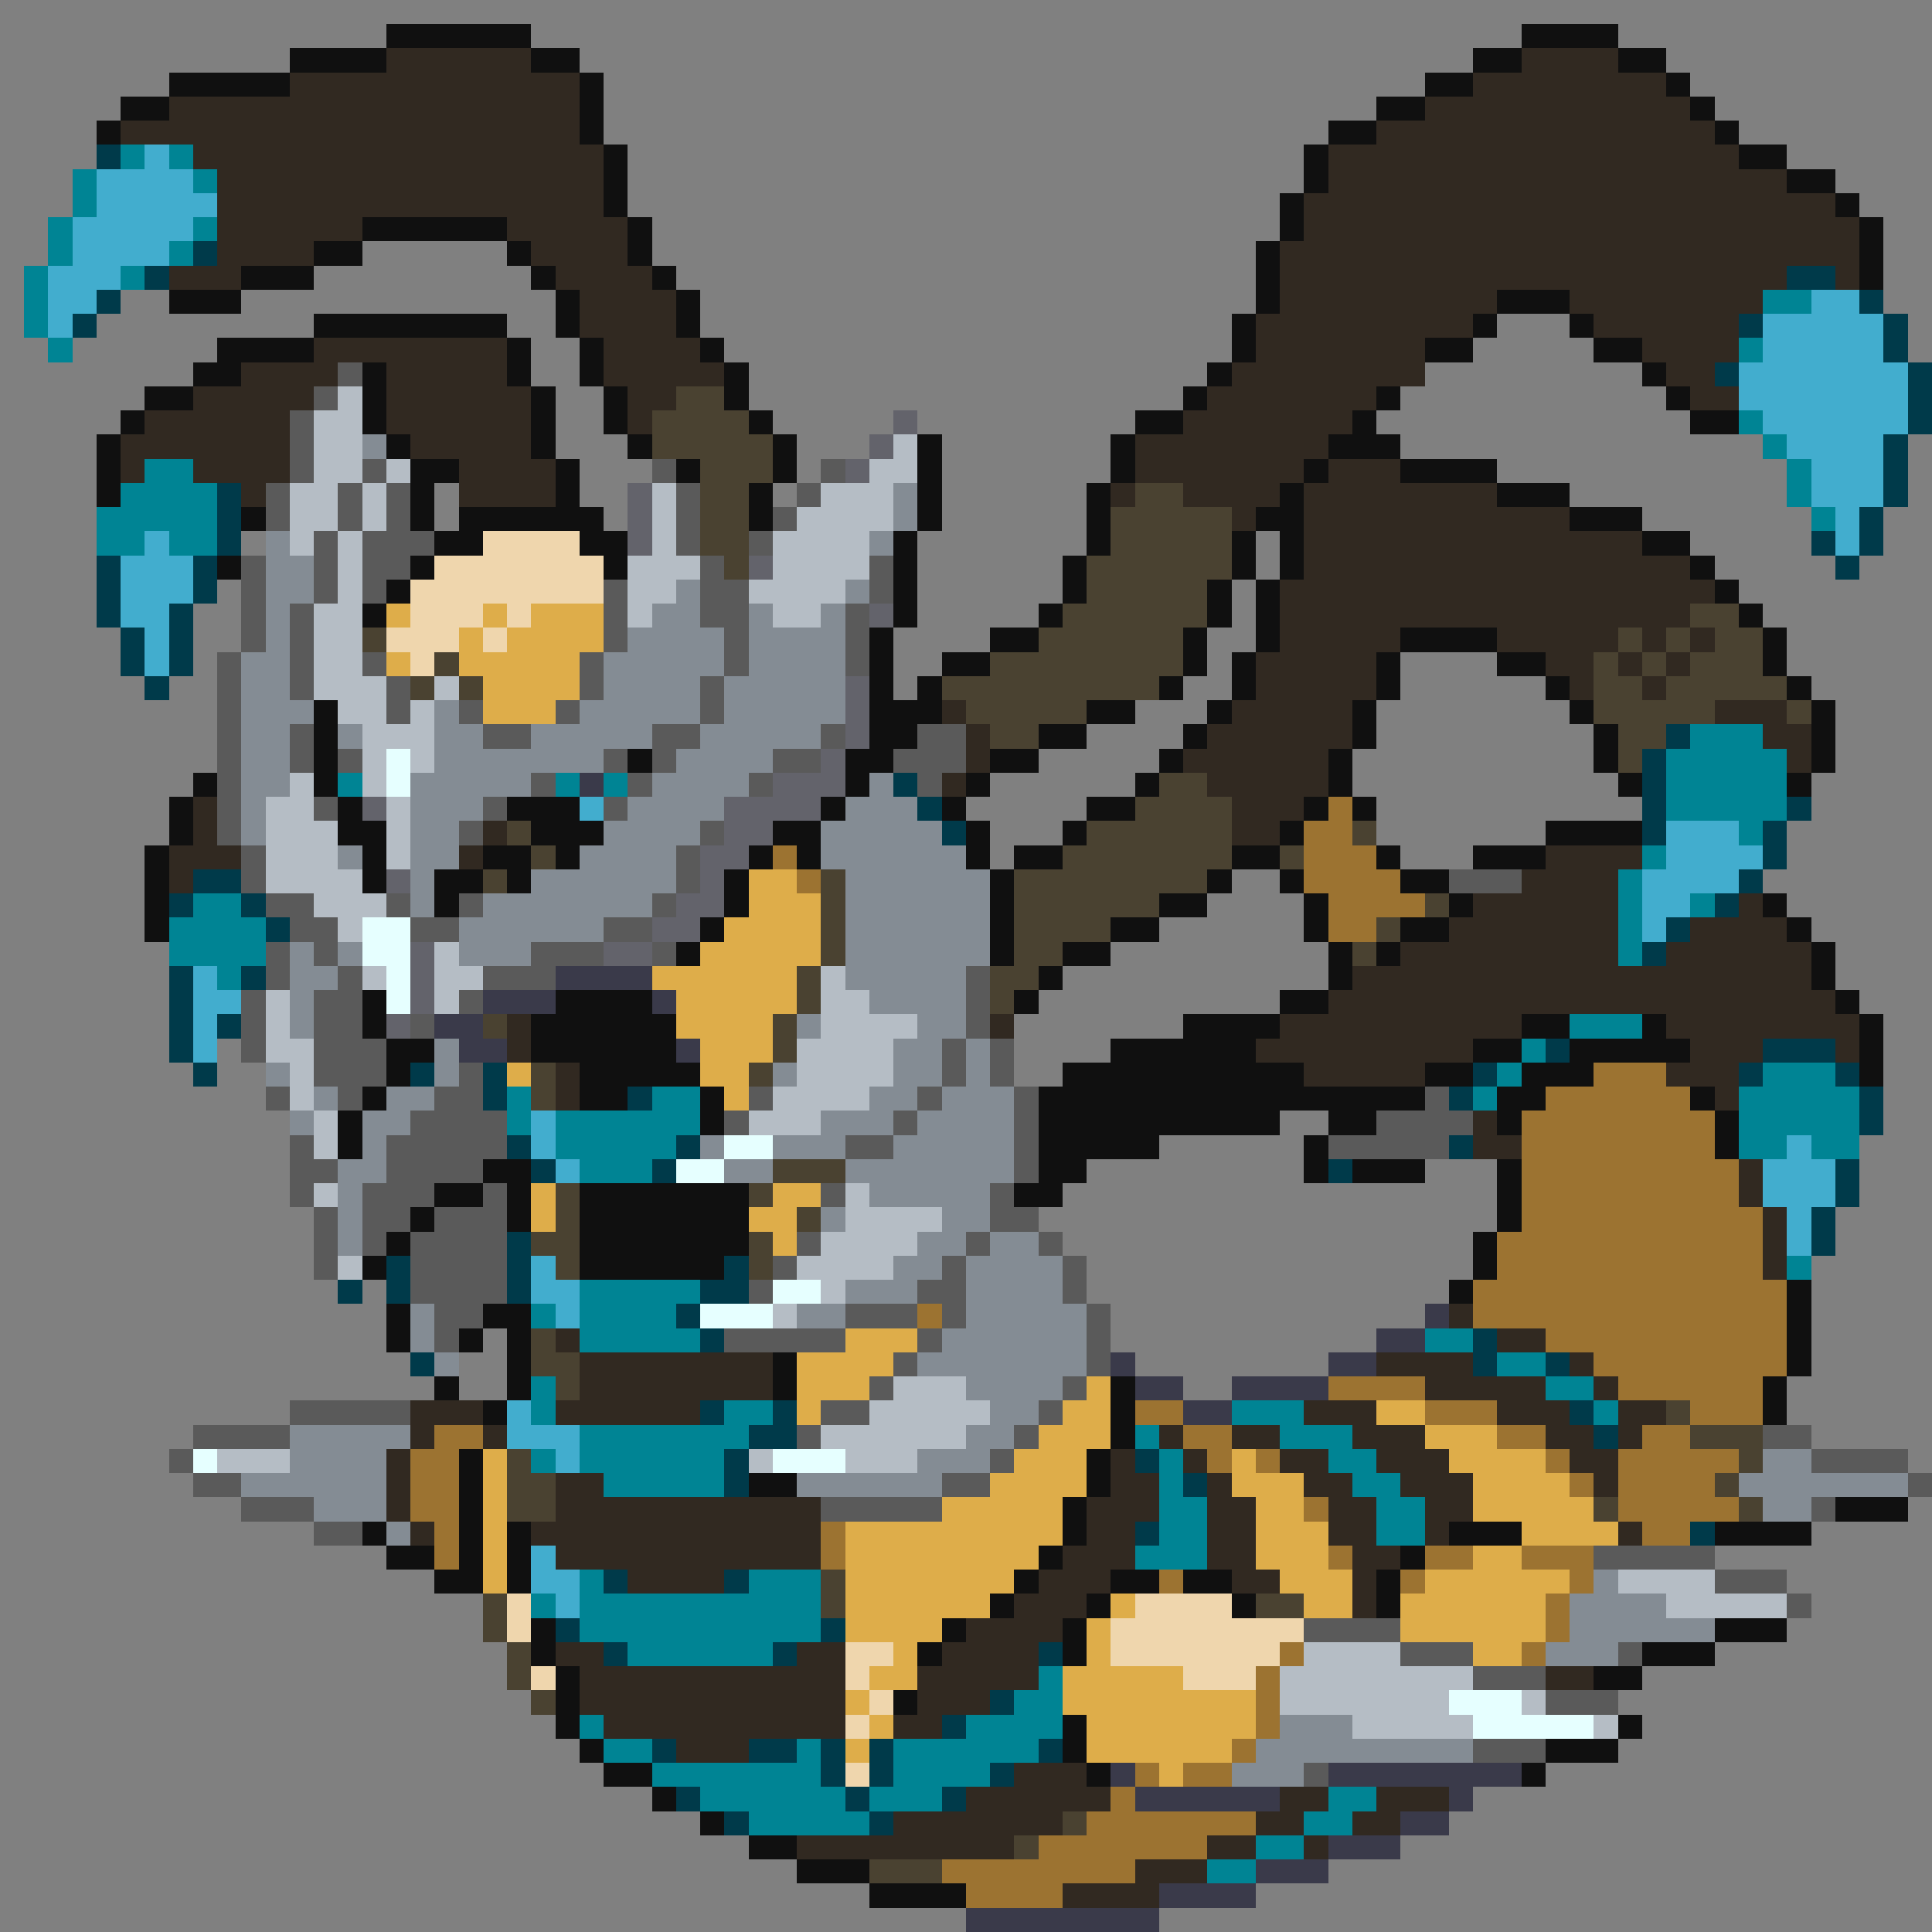 <svg xmlns="http://www.w3.org/2000/svg" viewBox="0 -0.5 80 80" shape-rendering="crispEdges">
<rect x="0" y="-0.5" width="80" height="80" fill="#808080" stroke="none"/>
<path stroke="#101010" d="M16 1h6M63 1h4M12 2h4M22 2h2M61 2h2M67 2h2M7 3h5M24 3h1M59 3h2M69 3h1M5 4h2M24 4h1M57 4h2M70 4h1M4 5h1M24 5h1M55 5h2M71 5h1M25 6h1M54 6h1M72 6h2M25 7h1M54 7h1M74 7h2M25 8h1M53 8h1M76 8h1M15 9h6M26 9h1M53 9h1M77 9h1M13 10h2M21 10h1M26 10h1M52 10h1M77 10h1M10 11h3M22 11h1M27 11h1M52 11h1M77 11h1M7 12h3M23 12h1M28 12h1M52 12h1M62 12h3M13 13h8M23 13h1M28 13h1M51 13h1M61 13h1M65 13h1M9 14h4M21 14h1M24 14h1M29 14h1M51 14h1M59 14h2M66 14h2M8 15h2M15 15h1M21 15h1M24 15h1M30 15h1M50 15h1M68 15h1M6 16h2M15 16h1M22 16h1M25 16h1M30 16h1M49 16h1M57 16h1M69 16h1M5 17h1M15 17h1M22 17h1M25 17h1M31 17h1M47 17h2M56 17h1M70 17h2M4 18h1M16 18h1M22 18h1M26 18h1M32 18h1M38 18h1M46 18h1M55 18h3M4 19h1M17 19h2M23 19h1M28 19h1M32 19h1M38 19h1M46 19h1M54 19h1M58 19h4M4 20h1M17 20h1M23 20h1M31 20h1M38 20h1M45 20h1M53 20h1M62 20h3M10 21h1M17 21h1M19 21h6M31 21h1M38 21h1M45 21h1M52 21h2M65 21h3M18 22h2M24 22h2M37 22h1M45 22h1M51 22h1M53 22h1M68 22h2M9 23h1M17 23h1M25 23h1M37 23h1M44 23h1M51 23h1M53 23h1M70 23h1M16 24h1M37 24h1M44 24h1M50 24h1M52 24h1M71 24h1M15 25h1M37 25h1M43 25h1M50 25h1M52 25h1M72 25h1M36 26h1M41 26h2M49 26h1M52 26h1M58 26h4M73 26h1M36 27h1M39 27h2M49 27h1M51 27h1M57 27h1M62 27h2M73 27h1M36 28h1M38 28h1M48 28h1M51 28h1M57 28h1M64 28h1M74 28h1M13 29h1M36 29h3M45 29h2M50 29h1M56 29h1M65 29h1M75 29h1M13 30h1M36 30h2M43 30h2M49 30h1M56 30h1M66 30h1M75 30h1M13 31h1M26 31h1M35 31h2M41 31h2M48 31h1M55 31h1M66 31h1M75 31h1M8 32h1M13 32h1M35 32h1M40 32h1M47 32h1M55 32h1M67 32h1M74 32h1M7 33h1M14 33h1M21 33h3M34 33h1M39 33h1M45 33h2M54 33h1M56 33h1M7 34h1M14 34h2M22 34h3M32 34h2M40 34h1M44 34h1M53 34h1M64 34h4M6 35h1M15 35h1M20 35h2M23 35h1M31 35h1M33 35h1M40 35h1M42 35h2M51 35h2M57 35h1M61 35h3M6 36h1M15 36h1M18 36h2M21 36h1M30 36h1M41 36h1M50 36h1M53 36h1M58 36h2M6 37h1M18 37h1M30 37h1M41 37h1M48 37h2M54 37h1M60 37h1M73 37h1M6 38h1M29 38h1M41 38h1M46 38h2M54 38h1M58 38h2M74 38h1M28 39h1M41 39h1M44 39h2M55 39h1M57 39h1M75 39h1M43 40h1M55 40h1M75 40h1M15 41h1M23 41h4M42 41h1M53 41h2M76 41h1M15 42h1M22 42h6M49 42h4M63 42h2M68 42h1M77 42h1M16 43h2M22 43h6M46 43h6M61 43h2M65 43h5M77 43h1M16 44h1M24 44h5M44 44h10M59 44h2M63 44h3M77 44h1M15 45h1M24 45h2M29 45h1M43 45h16M62 45h2M70 45h1M14 46h1M29 46h1M43 46h10M55 46h2M62 46h1M71 46h1M14 47h1M43 47h5M54 47h1M71 47h1M20 48h2M43 48h2M54 48h1M56 48h3M62 48h1M18 49h2M21 49h1M24 49h7M42 49h2M62 49h1M17 50h1M21 50h1M24 50h7M62 50h1M16 51h1M24 51h7M61 51h1M15 52h1M24 52h6M61 52h1M60 53h1M74 53h1M16 54h1M20 54h2M74 54h1M16 55h1M19 55h1M21 55h1M74 55h1M21 56h1M32 56h1M74 56h1M18 57h1M21 57h1M32 57h1M46 57h1M73 57h1M20 58h1M46 58h1M73 58h1M46 59h1M19 60h1M45 60h1M19 61h1M31 61h2M45 61h1M19 62h1M44 62h1M76 62h3M15 63h1M19 63h1M21 63h1M44 63h1M60 63h3M71 63h4M16 64h2M19 64h1M21 64h1M43 64h1M58 64h1M18 65h2M21 65h1M42 65h1M46 65h2M49 65h2M57 65h1M41 66h1M45 66h1M51 66h1M57 66h1M22 67h1M39 67h1M44 67h1M71 67h3M22 68h1M38 68h1M44 68h1M68 68h3M23 69h1M66 69h2M23 70h1M37 70h1M23 71h1M44 71h1M67 71h1M24 72h1M44 72h1M64 72h3M25 73h2M45 73h1M63 73h1M27 74h1M29 75h1M31 76h2M33 77h3M36 78h4" />
<path stroke="#312921" d="M16 2h6M63 2h4M12 3h12M61 3h8M7 4h17M59 4h11M5 5h19M57 5h14M8 6h17M55 6h17M9 7h16M55 7h19M9 8h16M54 8h22M9 9h6M21 9h5M54 9h23M9 10h4M22 10h4M53 10h24M7 11h3M23 11h4M53 11h21M76 11h1M24 12h4M53 12h9M65 12h8M24 13h4M52 13h9M66 13h6M13 14h8M25 14h4M52 14h7M68 14h4M10 15h4M16 15h5M25 15h5M51 15h8M69 15h2M8 16h5M16 16h6M26 16h2M50 16h7M70 16h2M6 17h6M16 17h6M26 17h1M49 17h7M5 18h7M17 18h5M47 18h8M5 19h1M8 19h4M19 19h4M47 19h7M55 19h3M10 20h1M19 20h4M46 20h1M49 20h4M54 20h8M51 21h1M54 21h11M54 22h14M54 23h16M53 24h18M53 25h17M53 26h5M62 26h5M68 26h1M70 26h1M52 27h5M64 27h2M67 27h1M69 27h1M52 28h5M65 28h1M68 28h1M39 29h1M51 29h5M71 29h3M40 30h1M50 30h6M73 30h2M40 31h1M49 31h6M74 31h1M39 32h1M50 32h5M8 33h1M51 33h3M8 34h1M20 34h1M51 34h2M7 35h3M19 35h1M64 35h4M7 36h1M63 36h4M61 37h6M72 37h1M60 38h7M70 38h4M58 39h9M69 39h6M56 40h19M55 41h21M21 42h1M41 42h1M53 42h10M69 42h8M21 43h1M52 43h9M70 43h3M76 43h1M23 44h1M54 44h5M69 44h3M23 45h1M71 45h1M61 46h1M61 47h2M72 48h1M72 49h1M73 50h1M73 51h1M73 52h1M60 54h1M23 55h1M62 55h2M24 56h8M57 56h4M65 56h1M24 57h8M59 57h5M66 57h1M17 58h3M23 58h6M54 58h3M62 58h3M67 58h2M17 59h1M20 59h1M48 59h1M51 59h2M56 59h3M64 59h2M67 59h1M16 60h1M46 60h1M49 60h1M53 60h2M57 60h3M65 60h2M16 61h1M23 61h2M46 61h2M50 61h1M54 61h2M58 61h3M66 61h1M16 62h1M23 62h11M45 62h3M50 62h2M55 62h2M59 62h2M17 63h1M22 63h12M45 63h2M50 63h2M55 63h2M59 63h1M67 63h1M23 64h11M44 64h3M50 64h2M56 64h2M26 65h4M43 65h3M51 65h2M56 65h1M42 66h3M56 66h1M40 67h4M23 68h2M33 68h2M39 68h4M24 69h11M38 69h5M64 69h2M24 70h11M38 70h3M25 71h10M37 71h2M28 72h3M42 73h3M40 74h6M53 74h2M57 74h3M37 75h7M52 75h2M56 75h2M33 76h9M50 76h2M54 76h1M47 77h3M44 78h4" />
<path stroke="#003a4a" d="M4 6h1M8 10h1M6 11h1M74 11h2M4 12h1M77 12h1M3 13h1M72 13h1M78 13h1M78 14h1M71 15h1M79 15h1M79 16h1M79 17h1M78 18h1M78 19h1M9 20h1M78 20h1M9 21h1M77 21h1M9 22h1M75 22h1M77 22h1M4 23h1M8 23h1M76 23h1M4 24h1M8 24h1M4 25h1M7 25h1M5 26h1M7 26h1M5 27h1M7 27h1M6 28h1M69 30h1M68 31h1M37 32h1M68 32h1M38 33h1M68 33h1M74 33h1M39 34h1M68 34h1M73 34h1M73 35h1M8 36h2M72 36h1M7 37h1M10 37h1M71 37h1M11 38h1M69 38h1M68 39h1M7 40h1M10 40h1M7 41h1M7 42h1M9 42h1M7 43h1M64 43h1M73 43h3M8 44h1M17 44h1M20 44h1M61 44h1M72 44h1M76 44h1M20 45h1M26 45h1M60 45h1M77 45h1M77 46h1M21 47h1M28 47h1M60 47h1M22 48h1M27 48h1M55 48h1M76 48h1M76 49h1M75 50h1M21 51h1M75 51h1M16 52h1M21 52h1M30 52h1M14 53h1M16 53h1M21 53h1M29 53h2M28 54h1M29 55h1M61 55h1M17 56h1M61 56h1M64 56h1M29 58h1M32 58h1M65 58h1M31 59h2M66 59h1M30 60h1M47 60h1M30 61h1M49 61h1M47 63h1M70 63h1M25 65h1M30 65h1M23 67h1M34 67h1M25 68h1M32 68h1M43 68h1M41 70h1M39 71h1M27 72h1M31 72h2M34 72h1M36 72h1M43 72h1M34 73h1M36 73h1M41 73h1M28 74h1M35 74h1M39 74h1M30 75h1M36 75h1" />
<path stroke="#008494" d="M5 6h1M7 6h1M3 7h1M8 7h1M3 8h1M2 9h1M8 9h1M2 10h1M7 10h1M1 11h1M5 11h1M1 12h1M73 12h2M1 13h1M2 14h1M72 14h1M72 17h1M73 18h1M6 19h2M74 19h1M5 20h4M74 20h1M4 21h5M75 21h1M4 22h2M7 22h2M70 30h3M69 31h5M14 32h1M23 32h1M25 32h1M69 32h5M69 33h5M72 34h1M68 35h1M67 36h1M8 37h2M67 37h1M70 37h1M7 38h4M67 38h1M7 39h4M67 39h1M9 40h1M65 42h3M63 43h1M62 44h1M73 44h3M21 45h1M27 45h2M61 45h1M72 45h5M21 46h1M23 46h6M72 46h5M23 47h5M72 47h2M75 47h2M24 48h3M74 52h1M24 53h5M22 54h1M24 54h4M24 55h5M59 55h2M62 56h2M22 57h1M64 57h2M22 58h1M30 58h2M51 58h3M66 58h1M24 59h7M47 59h1M53 59h3M22 60h1M24 60h6M48 60h1M55 60h2M25 61h5M48 61h1M56 61h2M48 62h2M57 62h2M48 63h2M57 63h2M47 64h3M24 65h1M31 65h3M22 66h1M24 66h10M24 67h10M26 68h6M43 69h1M42 70h2M24 71h1M40 71h4M25 72h2M33 72h1M37 72h6M27 73h7M37 73h4M29 74h6M36 74h3M55 74h2M31 75h5M54 75h2M52 76h2M50 77h2" />
<path stroke="#42adce" d="M6 6h1M4 7h4M4 8h5M3 9h5M3 10h4M2 11h3M2 12h2M75 12h2M2 13h1M73 13h5M73 14h5M72 15h7M72 16h7M73 17h6M74 18h4M75 19h3M75 20h3M76 21h1M6 22h1M76 22h1M5 23h3M5 24h3M5 25h2M6 26h1M6 27h1M24 33h1M69 34h3M69 35h4M68 36h4M68 37h2M68 38h1M8 40h1M8 41h2M8 42h1M8 43h1M22 46h1M22 47h1M74 47h1M23 48h1M73 48h3M73 49h3M74 50h1M74 51h1M22 52h1M22 53h2M23 54h1M21 58h1M21 59h3M23 60h1M22 64h1M22 65h2M23 66h1" />
<path stroke="#5a5a5a" d="M14 15h1M13 16h1M12 17h1M12 18h1M12 19h1M15 19h1M27 19h1M34 19h1M11 20h1M14 20h1M16 20h1M28 20h1M33 20h1M11 21h1M14 21h1M16 21h1M28 21h1M32 21h1M13 22h1M15 22h3M28 22h1M31 22h1M10 23h1M13 23h1M15 23h2M29 23h1M36 23h1M10 24h1M13 24h1M15 24h1M25 24h1M29 24h2M36 24h1M10 25h1M12 25h1M25 25h1M29 25h2M35 25h1M10 26h1M12 26h1M25 26h1M30 26h1M35 26h1M9 27h1M12 27h1M15 27h1M24 27h1M30 27h1M35 27h1M9 28h1M12 28h1M16 28h1M24 28h1M29 28h1M9 29h1M16 29h1M19 29h1M23 29h1M29 29h1M9 30h1M12 30h1M20 30h2M27 30h2M34 30h1M38 30h2M9 31h1M12 31h1M14 31h1M25 31h1M27 31h1M32 31h2M37 31h3M9 32h1M22 32h1M26 32h1M31 32h1M38 32h1M9 33h1M13 33h1M20 33h1M25 33h1M9 34h1M19 34h1M29 34h1M10 35h1M28 35h1M10 36h1M28 36h1M60 36h3M11 37h2M16 37h1M19 37h1M27 37h1M12 38h2M17 38h2M25 38h2M11 39h1M13 39h1M22 39h3M27 39h1M11 40h1M14 40h1M20 40h3M40 40h1M10 41h1M13 41h2M19 41h1M40 41h1M10 42h1M13 42h2M17 42h1M40 42h1M10 43h1M13 43h3M39 43h1M41 43h1M13 44h3M19 44h1M39 44h1M41 44h1M11 45h1M14 45h1M18 45h2M31 45h1M38 45h1M42 45h1M59 45h1M17 46h4M30 46h1M37 46h1M42 46h1M57 46h4M12 47h1M16 47h5M35 47h2M42 47h1M55 47h5M12 48h2M16 48h4M42 48h1M12 49h1M15 49h3M20 49h1M34 49h1M41 49h1M13 50h1M15 50h2M18 50h3M41 50h2M13 51h1M15 51h1M17 51h4M33 51h1M40 51h1M43 51h1M13 52h1M17 52h4M32 52h1M39 52h1M44 52h1M17 53h4M31 53h1M38 53h2M44 53h1M18 54h2M35 54h3M39 54h1M45 54h1M18 55h1M30 55h5M38 55h1M45 55h1M37 56h1M45 56h1M36 57h1M44 57h1M12 58h5M34 58h2M43 58h1M8 59h4M33 59h1M42 59h1M73 59h2M7 60h1M41 60h1M75 60h4M8 61h2M39 61h2M79 61h1M10 62h3M34 62h5M75 62h1M13 63h2M66 64h5M71 65h3M74 66h1M54 67h4M58 68h3M67 68h1M61 69h3M64 70h3M61 72h3M54 73h1" />
<path stroke="#b5bdc5" d="M14 16h1M13 17h2M13 18h2M37 18h1M13 19h2M16 19h1M36 19h2M12 20h2M15 20h1M27 20h1M34 20h3M12 21h2M15 21h1M27 21h1M33 21h4M12 22h1M14 22h1M27 22h1M32 22h4M14 23h1M26 23h3M32 23h4M14 24h1M26 24h2M31 24h4M13 25h2M26 25h1M32 25h2M13 26h2M13 27h2M13 28h3M18 28h1M14 29h2M17 29h1M15 30h3M15 31h1M17 31h1M12 32h1M15 32h1M11 33h2M16 33h1M11 34h3M16 34h1M11 35h3M16 35h1M11 36h4M13 37h3M14 38h1M18 39h1M15 40h1M18 40h2M34 40h1M11 41h1M18 41h1M34 41h2M11 42h1M34 42h4M11 43h2M33 43h4M12 44h1M33 44h4M12 45h1M32 45h4M13 46h1M31 46h3M13 47h1M13 49h1M35 49h1M35 50h4M34 51h4M14 52h1M33 52h4M34 53h1M32 54h1M37 57h3M36 58h5M34 59h6M9 60h3M31 60h1M35 60h3M67 65h4M69 66h5M54 68h4M53 69h8M53 70h7M63 70h1M56 71h5M66 71h1" />
<path stroke="#4a4231" d="M28 16h2M27 17h4M27 18h5M29 19h3M29 20h2M47 20h2M29 21h2M46 21h5M29 22h2M46 22h5M30 23h1M45 23h6M45 24h5M44 25h6M70 25h2M15 26h1M43 26h6M67 26h1M69 26h1M71 26h2M18 27h1M41 27h8M66 27h1M68 27h1M70 27h3M17 28h1M19 28h1M39 28h9M66 28h2M69 28h5M40 29h5M66 29h5M74 29h1M41 30h2M67 30h2M67 31h1M48 32h2M47 33h4M21 34h1M45 34h6M56 34h1M22 35h1M44 35h7M53 35h1M20 36h1M34 36h1M42 36h8M34 37h1M42 37h6M59 37h1M34 38h1M42 38h4M57 38h1M34 39h1M42 39h2M56 39h1M33 40h1M41 40h2M33 41h1M41 41h1M20 42h1M32 42h1M32 43h1M22 44h1M31 44h1M22 45h1M32 48h3M23 49h1M31 49h1M23 50h1M33 50h1M22 51h2M31 51h1M23 52h1M31 52h1M22 55h1M22 56h2M23 57h1M69 58h1M70 59h3M21 60h1M72 60h1M21 61h2M71 61h1M21 62h2M66 62h1M72 62h1M34 65h1M20 66h1M34 66h1M52 66h2M20 67h1M21 68h1M21 69h1M22 70h1M44 75h1M42 76h1M36 77h3" />
<path stroke="#63636b" d="M37 17h1M36 18h1M35 19h1M26 20h1M26 21h1M26 22h1M31 23h1M36 25h1M35 28h1M35 29h1M35 30h1M34 31h1M32 32h3M15 33h1M30 33h4M30 34h2M29 35h2M16 36h1M29 36h1M28 37h2M27 38h2M17 39h1M25 39h2M17 40h1M17 41h1M16 42h1" />
<path stroke="#848c94" d="M15 18h1M37 20h1M37 21h1M11 22h1M36 22h1M11 23h2M11 24h2M28 24h1M35 24h1M11 25h1M27 25h2M31 25h1M34 25h1M11 26h1M26 26h4M31 26h4M10 27h2M25 27h5M31 27h4M10 28h2M25 28h4M30 28h5M10 29h3M18 29h1M24 29h5M30 29h5M10 30h2M14 30h1M18 30h2M22 30h5M29 30h5M10 31h2M18 31h7M28 31h4M10 32h2M17 32h5M27 32h4M36 32h1M10 33h1M17 33h3M26 33h4M35 33h3M10 34h1M17 34h2M25 34h4M34 34h5M14 35h1M17 35h2M24 35h4M34 35h6M17 36h1M22 36h6M35 36h6M17 37h1M20 37h7M35 37h6M19 38h6M35 38h6M12 39h1M14 39h1M19 39h3M35 39h6M12 40h2M35 40h5M12 41h1M36 41h4M12 42h1M33 42h1M38 42h2M18 43h1M37 43h2M40 43h1M11 44h1M18 44h1M32 44h1M37 44h2M40 44h1M13 45h1M16 45h2M36 45h2M39 45h3M12 46h1M15 46h2M34 46h3M38 46h4M15 47h1M29 47h1M32 47h3M37 47h5M14 48h2M30 48h2M35 48h7M14 49h1M36 49h5M14 50h1M34 50h1M39 50h2M14 51h1M38 51h2M41 51h2M37 52h2M40 52h4M35 53h3M40 53h4M17 54h1M33 54h2M40 54h5M17 55h1M39 55h6M18 56h1M38 56h7M40 57h4M41 58h2M12 59h5M40 59h2M12 60h4M38 60h3M73 60h2M10 61h6M33 61h6M72 61h7M13 62h3M73 62h2M16 63h1M66 65h1M65 66h4M65 67h6M64 68h3M53 71h3M52 72h9M51 73h3" />
<path stroke="#efd6ad" d="M20 22h4M18 23h7M17 24h8M17 25h3M21 25h1M16 26h3M20 26h1M17 27h1M21 66h1M47 66h4M21 67h1M46 67h8M35 68h2M46 68h7M22 69h1M35 69h1M49 69h3M36 70h1M35 71h1M35 73h1" />
<path stroke="#dead4a" d="M16 25h1M20 25h1M22 25h3M19 26h1M21 26h4M16 27h1M19 27h5M20 28h4M20 29h3M31 36h2M31 37h3M30 38h4M29 39h5M27 40h6M28 41h5M28 42h4M29 43h3M21 44h1M29 44h2M30 45h1M22 49h1M32 49h2M22 50h1M31 50h2M32 51h1M35 55h3M33 56h4M33 57h3M45 57h1M33 58h1M44 58h2M57 58h2M43 59h3M59 59h3M20 60h1M42 60h3M51 60h1M60 60h4M20 61h1M41 61h4M51 61h3M61 61h4M20 62h1M39 62h5M52 62h2M61 62h5M20 63h1M35 63h9M52 63h3M63 63h4M20 64h1M35 64h8M52 64h3M61 64h2M20 65h1M35 65h7M53 65h3M59 65h6M35 66h6M46 66h1M54 66h2M58 66h6M35 67h4M45 67h1M58 67h6M37 68h1M45 68h1M61 68h2M36 69h2M44 69h5M35 70h1M44 70h8M36 71h1M45 71h7M35 72h1M45 72h6M48 73h1" />
<path stroke="#e6ffff" d="M16 31h1M16 32h1M15 38h2M15 39h2M16 40h1M16 41h1M30 47h2M28 48h2M32 53h2M29 54h3M8 60h1M32 60h3M60 70h3M61 71h5" />
<path stroke="#3a3a4a" d="M24 32h1M23 40h4M20 41h3M27 41h1M18 42h2M19 43h2M28 43h1M59 54h1M57 55h2M46 56h1M55 56h2M47 57h2M51 57h4M49 58h2M46 73h1M55 73h8M47 74h6M60 74h1M58 75h2M55 76h3M52 77h3M48 78h4M40 79h8" />
<path stroke="#9c7331" d="M55 33h1M54 34h2M32 35h1M54 35h3M33 36h1M54 36h4M55 37h4M55 38h2M66 44h3M64 45h6M63 46h8M63 47h8M63 48h9M63 49h9M63 50h10M62 51h11M62 52h11M61 53h13M38 54h1M61 54h13M64 55h10M66 56h8M55 57h4M67 57h6M47 58h2M59 58h3M70 58h3M18 59h2M49 59h2M62 59h2M68 59h2M17 60h2M50 60h1M52 60h1M64 60h1M67 60h5M17 61h2M65 61h1M67 61h4M17 62h2M54 62h1M67 62h5M18 63h1M34 63h1M68 63h2M18 64h1M34 64h1M55 64h1M59 64h2M63 64h3M48 65h1M58 65h1M65 65h1M64 66h1M64 67h1M53 68h1M63 68h1M52 69h1M52 70h1M52 71h1M51 72h1M47 73h1M49 73h2M46 74h1M45 75h7M43 76h7M39 77h8M40 78h4" />
</svg>